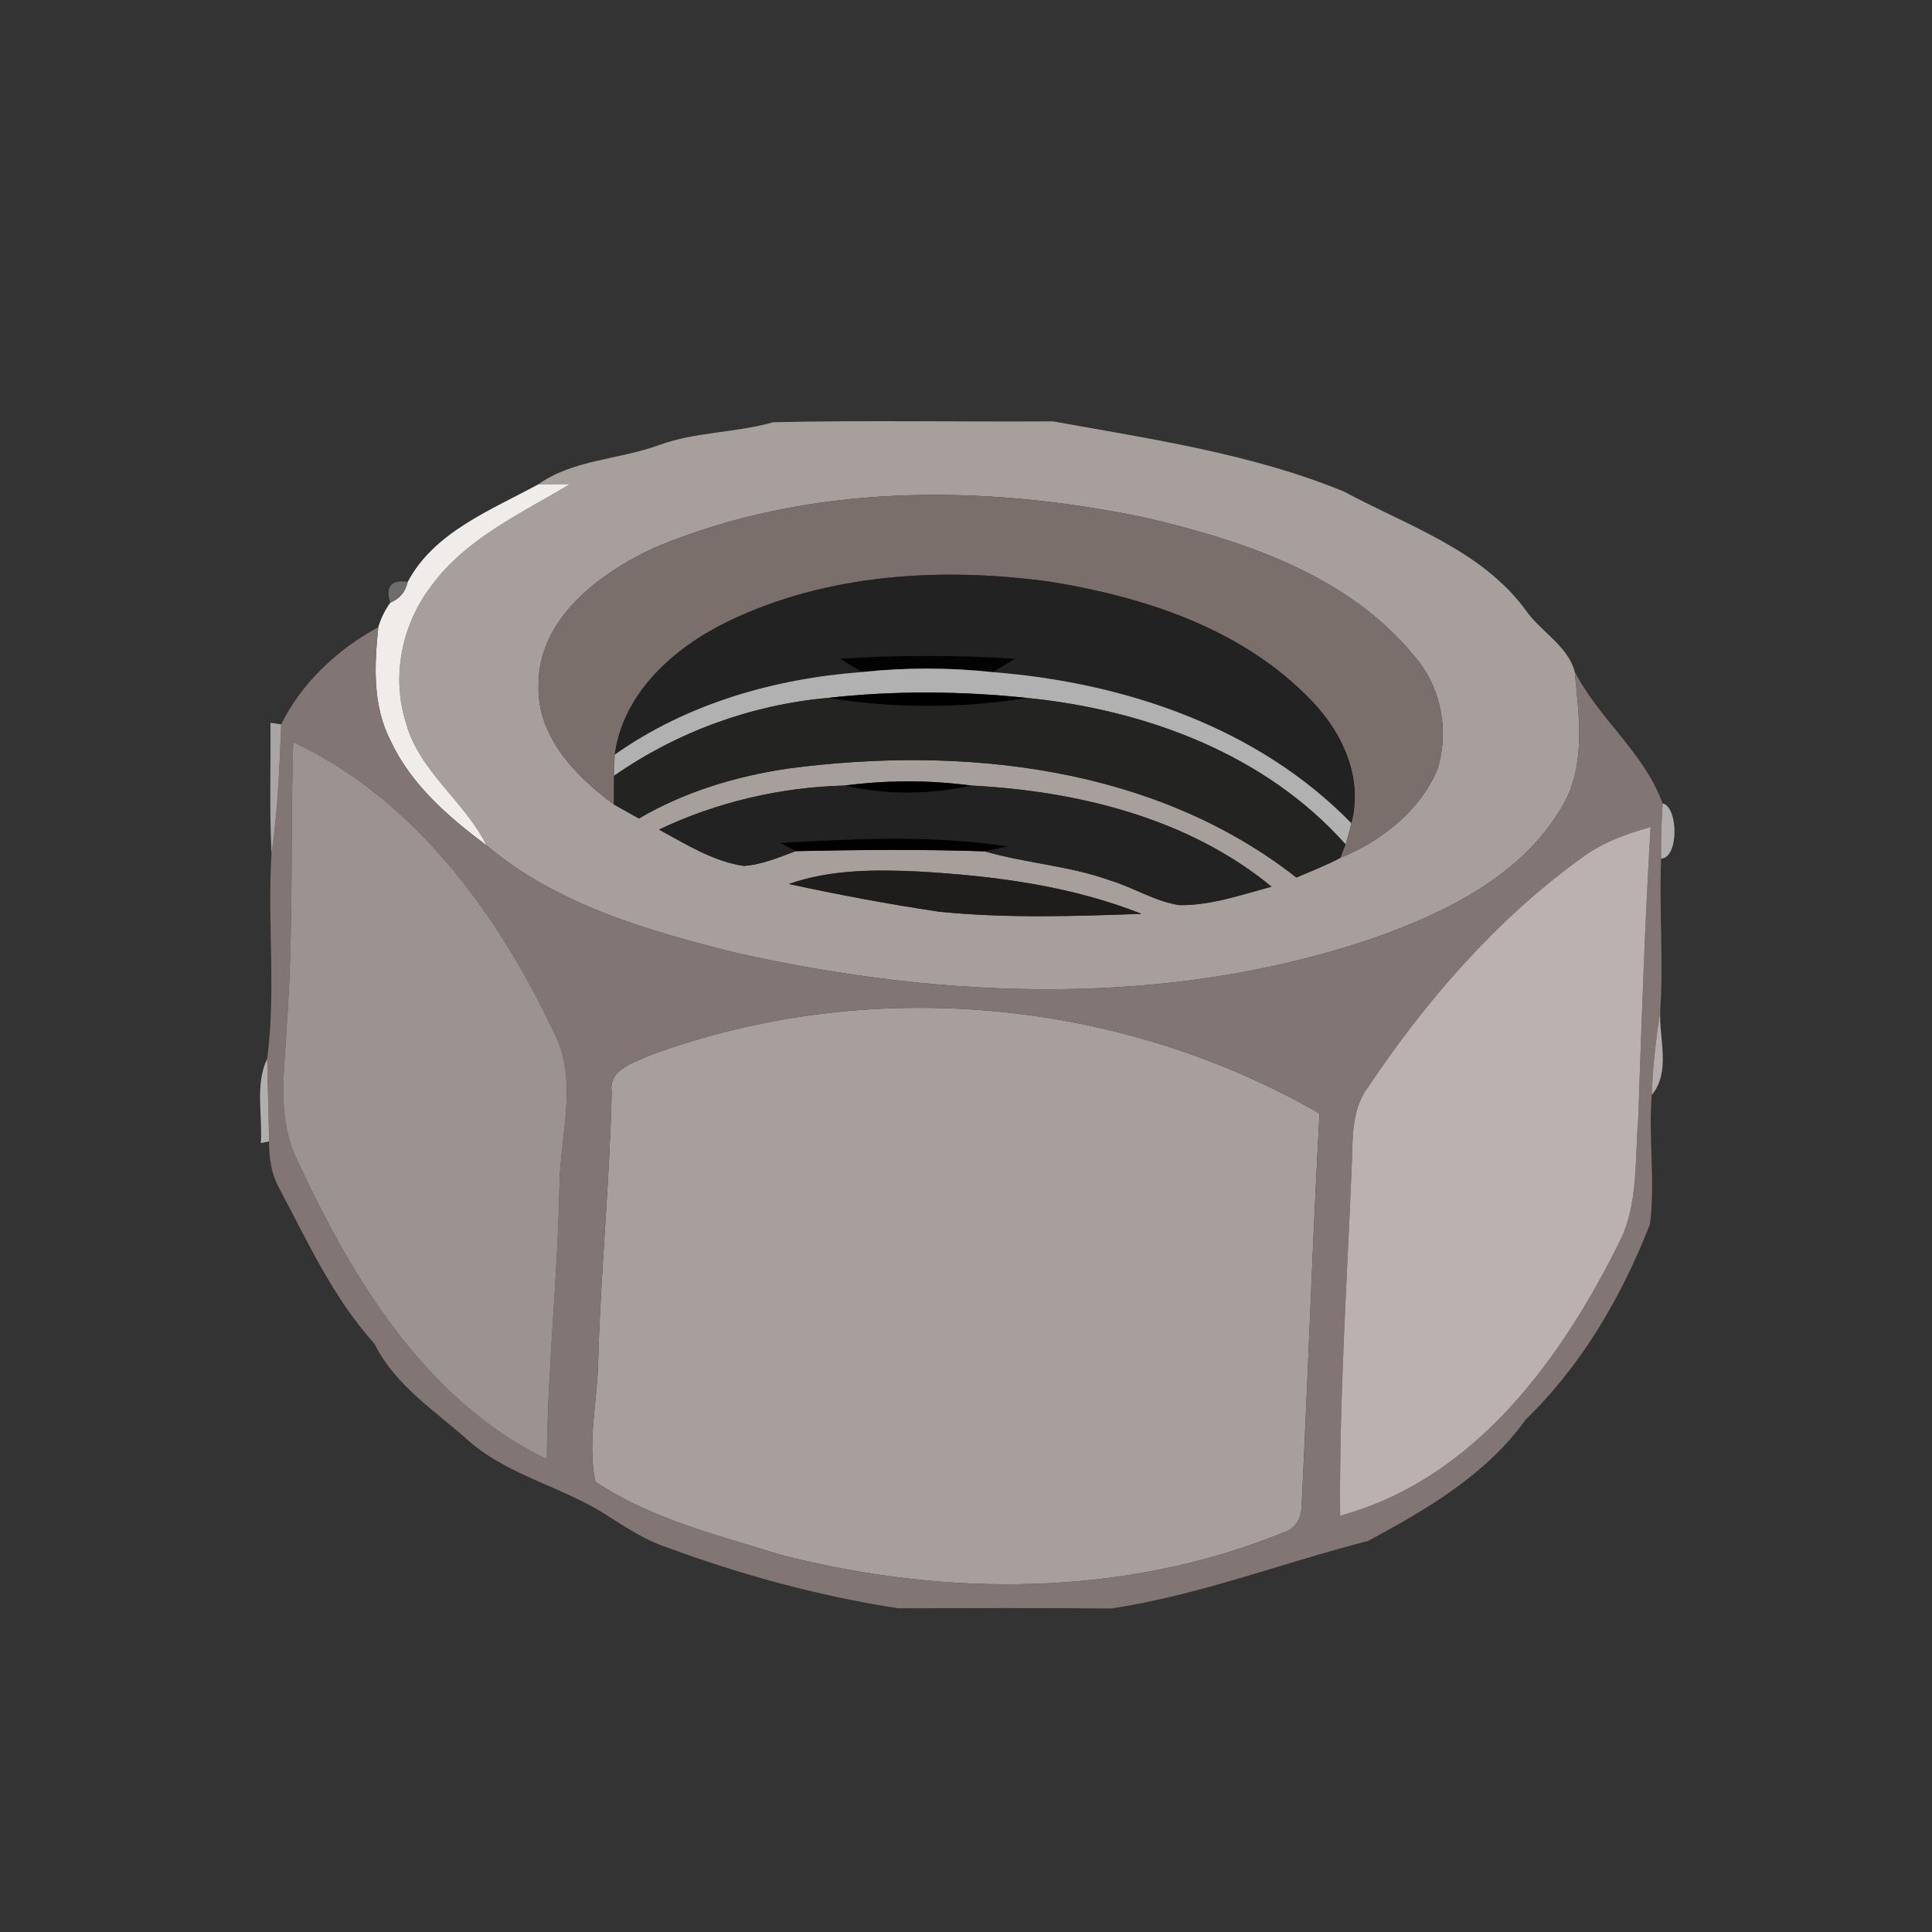 <?xml version="1.0" encoding="UTF-8" ?>
<!DOCTYPE svg PUBLIC "-//W3C//DTD SVG 1.1//EN" "http://www.w3.org/Graphics/SVG/1.1/DTD/svg11.dtd">
<svg width="200pt" height="200pt" viewBox="0 0 200 200" version="1.1" xmlns="http://www.w3.org/2000/svg">
<rect x="0" y="0" width="200" height="200" fill="#333333" stroke="none"/>
<g id="#a79f9bff">
<path fill="#a79f9b" opacity="1.00" d=" M 68.20 46.08 C 72.03 44.68 76.15 44.82 80.04 43.71 C 89.69 43.49 99.36 43.68 109.02 43.62 C 119.17 45.46 129.55 46.95 139.16 50.90 C 145.68 54.42 153.29 56.90 157.88 63.08 C 159.41 65.34 162.28 66.82 163.01 69.51 C 163.47 74.22 164.23 79.40 161.61 83.66 C 157.40 90.72 149.60 94.51 142.12 97.14 C 120.99 104.33 97.92 103.48 76.38 98.68 C 67.23 96.40 57.72 93.72 50.37 87.52 C 48.09 82.92 43.36 79.86 42.00 74.76 C 40.50 69.98 41.61 64.61 44.64 60.66 C 48.23 55.74 53.93 53.16 59.01 50.11 C 58.19 50.11 56.54 50.13 55.72 50.14 C 59.35 47.56 64.10 47.59 68.20 46.08 M 67.71 56.71 C 62.03 59.35 55.66 64.09 55.75 71.00 C 55.60 76.28 59.61 80.36 63.55 83.28 C 64.42 83.76 65.28 84.24 66.14 84.73 C 70.87 81.96 76.17 80.36 81.57 79.56 C 99.62 77.18 119.45 79.28 134.20 90.84 C 135.73 90.19 137.28 89.58 138.75 88.81 C 142.99 87.06 146.93 84.00 148.78 79.70 C 150.08 75.65 149.17 70.97 146.31 67.80 C 139.42 59.45 128.62 55.94 118.44 53.56 C 101.73 50.09 83.65 50.00 67.71 56.71 M 68.22 85.88 C 71.01 87.39 73.81 89.17 77.00 89.64 C 78.88 89.51 80.63 88.75 82.37 88.11 C 88.89 87.97 95.41 87.91 101.93 88.13 C 106.21 89.37 110.72 89.62 114.92 91.14 C 117.36 91.88 119.57 93.32 122.10 93.70 C 125.37 93.74 128.51 92.62 131.63 91.79 C 123.00 84.68 111.51 81.88 100.55 81.32 C 96.21 80.74 91.78 80.75 87.44 81.32 C 80.84 81.48 74.19 83.03 68.22 85.88 M 81.67 91.51 C 86.82 92.63 92.01 93.60 97.22 94.38 C 104.18 95.08 111.19 94.85 118.17 94.60 C 110.83 91.69 102.92 90.67 95.09 90.22 C 90.59 90.01 85.97 90.00 81.67 91.51 Z" />
<path fill="#a79f9b" opacity="1.00" d=" M 67.27 109.25 C 89.78 100.93 115.81 103.30 136.60 115.27 C 135.85 128.81 135.42 142.38 134.74 155.92 C 134.74 157.17 134.07 158.34 132.80 158.67 C 116.39 165.34 97.88 165.34 80.88 160.97 C 74.31 158.93 67.40 157.25 61.62 153.38 C 60.80 149.30 61.82 145.15 61.92 141.05 C 62.17 131.69 63.12 122.37 63.32 113.01 C 62.99 110.68 65.63 110.03 67.27 109.25 Z" />
</g>
<g id="#f0ece9ff">
<path fill="#f0ece9" opacity="1.00" d=" M 42.21 60.23 C 44.95 55.07 50.84 52.80 55.72 50.14 C 56.54 50.13 58.19 50.11 59.01 50.11 C 53.93 53.16 48.23 55.74 44.64 60.66 C 41.61 64.61 40.50 69.98 42.00 74.76 C 43.36 79.86 48.09 82.92 50.37 87.52 C 46.43 84.57 42.54 81.23 40.43 76.67 C 38.55 73.05 38.75 68.85 39.16 64.93 C 39.43 64.01 39.85 63.16 40.40 62.39 C 41.39 61.98 41.99 61.26 42.21 60.23 Z" />
</g>
<g id="#7a6f6bff">
<path fill="#7a6f6b" opacity="1.00" d=" M 67.71 56.71 C 83.65 50.00 101.73 50.09 118.44 53.56 C 128.62 55.94 139.42 59.45 146.31 67.80 C 149.17 70.97 150.08 75.65 148.78 79.70 C 146.93 84.00 142.99 87.06 138.75 88.81 C 138.89 88.46 139.16 87.76 139.29 87.41 C 139.51 86.68 139.71 85.96 139.89 85.22 C 141.22 80.22 138.69 75.26 135.12 71.88 C 128.11 64.94 118.30 61.78 108.78 60.23 C 97.57 58.68 85.65 59.35 75.34 64.34 C 69.80 67.03 64.50 71.70 63.64 78.12 C 63.60 78.85 63.57 79.58 63.57 80.31 C 63.55 81.30 63.55 82.29 63.55 83.28 C 59.61 80.36 55.60 76.28 55.75 71.00 C 55.66 64.09 62.03 59.35 67.71 56.71 Z" />
</g>
<g id="#82807fbe">
<path fill="#82807f" opacity="0.75" d=" M 40.40 62.39 C 39.89 60.71 40.49 59.99 42.21 60.23 C 41.99 61.26 41.39 61.98 40.40 62.39 Z" />
</g>
<g id="#232222ff">
<path fill="#232222" opacity="1.00" d=" M 75.34 64.34 C 85.65 59.35 97.57 58.68 108.78 60.23 C 118.30 61.78 128.11 64.94 135.12 71.88 C 138.69 75.26 141.22 80.22 139.89 85.22 C 130.21 75.27 116.36 70.64 102.78 69.58 C 103.36 69.23 104.51 68.54 105.08 68.19 C 99.04 67.80 92.97 67.79 86.93 68.19 C 87.50 68.54 88.64 69.23 89.21 69.57 C 80.13 70.26 71.14 72.83 63.64 78.12 C 64.50 71.70 69.80 67.03 75.34 64.34 Z" />
<path fill="#232222" opacity="1.00" d=" M 68.22 85.88 C 74.19 83.03 80.84 81.48 87.44 81.32 C 91.77 82.31 96.22 82.29 100.55 81.32 C 111.51 81.88 123.00 84.68 131.63 91.79 C 128.51 92.62 125.37 93.74 122.10 93.70 C 119.57 93.32 117.36 91.88 114.92 91.14 C 110.72 89.62 106.21 89.37 101.93 88.13 C 102.53 88.00 103.73 87.74 104.32 87.62 C 96.53 86.42 88.61 86.82 80.77 87.25 C 81.17 87.47 81.97 87.89 82.37 88.11 C 80.63 88.75 78.88 89.51 77.00 89.64 C 73.81 89.17 71.01 87.39 68.22 85.88 Z" />
</g>
<g id="#817674ff">
<path fill="#817674" opacity="1.00" d=" M 29.11 74.99 C 31.20 70.72 34.95 67.20 39.16 64.93 C 38.75 68.85 38.55 73.05 40.43 76.67 C 42.54 81.23 46.43 84.57 50.37 87.52 C 57.72 93.72 67.23 96.40 76.38 98.68 C 97.92 103.48 120.99 104.33 142.12 97.14 C 149.60 94.51 157.40 90.72 161.61 83.66 C 164.23 79.40 163.47 74.22 163.01 69.51 C 165.52 74.44 170.20 77.90 172.11 83.17 C 172.00 85.07 171.92 86.97 171.96 88.88 C 171.74 94.12 172.22 99.36 171.87 104.59 C 171.44 107.49 171.08 110.41 170.99 113.35 C 170.63 117.81 171.37 122.31 170.80 126.74 C 167.87 134.23 163.74 141.33 157.94 146.95 C 153.85 152.67 147.69 156.25 141.62 159.52 C 132.74 161.79 124.13 165.14 115.04 166.51 C 107.68 166.45 100.32 166.47 92.97 166.49 C 84.74 165.22 76.63 163.00 68.81 160.10 C 66.77 159.41 64.96 158.20 63.14 157.07 C 58.56 153.98 52.87 152.90 48.63 149.25 C 45.11 146.09 40.94 143.48 38.77 139.11 C 34.51 134.40 31.88 128.60 28.93 123.05 C 28.08 121.56 27.85 119.86 27.86 118.16 C 27.79 115.31 27.71 112.45 27.66 109.59 C 28.59 102.54 27.66 95.42 28.11 88.35 C 28.76 83.92 28.93 79.45 29.11 74.99 M 30.35 76.82 C 30.05 86.57 30.40 96.34 29.69 106.08 C 29.46 110.79 28.59 115.82 30.83 120.22 C 36.49 132.42 44.07 144.98 56.61 151.07 C 56.68 141.68 57.73 132.35 57.91 122.97 C 57.94 117.58 59.97 111.78 57.26 106.71 C 51.47 94.49 42.87 82.71 30.35 76.82 M 163.76 88.79 C 154.91 95.17 147.65 103.54 141.61 112.56 C 139.80 114.99 140.06 118.14 139.92 121.00 C 139.43 132.96 138.63 144.93 138.73 156.90 C 152.80 153.09 161.82 140.46 167.91 128.02 C 169.59 124.19 169.23 119.88 169.59 115.80 C 169.93 105.73 170.27 95.67 170.87 85.61 C 168.36 86.32 165.86 87.21 163.76 88.79 M 67.27 109.25 C 65.63 110.03 62.99 110.68 63.32 113.01 C 63.12 122.37 62.17 131.69 61.92 141.05 C 61.82 145.15 60.80 149.30 61.62 153.38 C 67.40 157.25 74.31 158.93 80.88 160.97 C 97.88 165.34 116.39 165.34 132.80 158.67 C 134.07 158.34 134.74 157.17 134.74 155.92 C 135.42 142.38 135.85 128.81 136.60 115.27 C 115.81 103.30 89.78 100.93 67.27 109.25 Z" />
</g>
<g id="#030303ff">
<path fill="#030303" opacity="1.00" d=" M 86.93 68.19 C 92.97 67.79 99.04 67.80 105.08 68.19 C 104.51 68.54 103.36 69.23 102.78 69.58 C 98.28 69.09 93.72 69.09 89.21 69.57 C 88.64 69.23 87.50 68.54 86.93 68.19 Z" />
</g>
<g id="#b1b1b1ff">
<path fill="#b1b1b1" opacity="1.00" d=" M 89.21 69.57 C 93.72 69.09 98.28 69.09 102.78 69.58 C 116.36 70.64 130.21 75.27 139.89 85.22 C 139.71 85.96 139.51 86.68 139.29 87.41 C 130.97 78.05 118.54 73.47 106.32 72.25 C 99.47 71.53 92.53 71.48 85.68 72.25 C 77.75 72.97 70.10 75.76 63.57 80.31 C 63.57 79.58 63.60 78.85 63.64 78.12 C 71.14 72.83 80.13 70.26 89.21 69.57 Z" />
</g>
<g id="#232322ff">
<path fill="#232322" opacity="1.00" d=" M 63.57 80.31 C 70.10 75.76 77.75 72.97 85.68 72.25 C 92.52 73.34 99.48 73.37 106.32 72.25 C 118.54 73.47 130.97 78.05 139.29 87.41 C 139.16 87.76 138.89 88.46 138.75 88.81 C 137.28 89.58 135.73 90.19 134.20 90.84 C 119.45 79.28 99.62 77.18 81.57 79.56 C 76.17 80.36 70.87 81.96 66.14 84.73 C 65.28 84.24 64.42 83.76 63.55 83.28 C 63.55 82.29 63.55 81.30 63.57 80.31 Z" />
</g>
<g id="#000000ff">
<path fill="#000000" opacity="1.00" d=" M 85.68 72.25 C 92.53 71.48 99.47 71.53 106.32 72.25 C 99.48 73.37 92.52 73.34 85.68 72.25 Z" />
<path fill="#000000" opacity="1.00" d=" M 87.44 81.32 C 91.78 80.75 96.21 80.74 100.55 81.32 C 96.22 82.29 91.77 82.31 87.44 81.32 Z" />
</g>
<g id="#aaa5a5ff">
<path fill="#aaa5a5" opacity="1.00" d=" M 28.00 74.82 L 29.11 74.99 C 28.93 79.45 28.76 83.92 28.11 88.35 C 27.88 83.84 28.03 79.33 28.00 74.82 Z" />
</g>
<g id="#9b938fff">
<path fill="#9b938f" opacity="1.00" d=" M 30.35 76.82 C 42.87 82.71 51.47 94.49 57.26 106.71 C 59.97 111.78 57.94 117.58 57.91 122.97 C 57.73 132.35 56.68 141.68 56.61 151.07 C 44.07 144.98 36.49 132.42 30.83 120.22 C 28.59 115.82 29.46 110.79 29.69 106.08 C 30.40 96.34 30.05 86.57 30.35 76.82 Z" />
</g>
<g id="#b2aeadff">
<path fill="#b2aead" opacity="1.00" d=" M 172.11 83.17 C 173.76 83.53 173.80 88.83 171.96 88.88 C 171.92 86.97 172.00 85.07 172.11 83.17 Z" />
</g>
<g id="#bbb2b0ff">
<path fill="#bbb2b0" opacity="1.00" d=" M 163.76 88.79 C 165.86 87.21 168.36 86.32 170.87 85.61 C 170.27 95.67 169.93 105.73 169.59 115.80 C 169.23 119.88 169.59 124.19 167.91 128.02 C 161.82 140.46 152.80 153.09 138.73 156.90 C 138.63 144.93 139.43 132.96 139.92 121.00 C 140.06 118.14 139.80 114.99 141.61 112.56 C 147.65 103.54 154.91 95.17 163.76 88.79 Z" />
</g>
<g id="#010101ff">
<path fill="#010101" opacity="1.00" d=" M 80.77 87.25 C 88.61 86.82 96.53 86.42 104.32 87.62 C 103.73 87.74 102.53 88.00 101.93 88.13 C 95.41 87.91 88.89 87.97 82.37 88.11 C 81.97 87.89 81.17 87.47 80.77 87.25 Z" />
</g>
<g id="#1f1d1bff">
<path fill="#1f1d1b" opacity="1.00" d=" M 81.67 91.51 C 85.97 90.00 90.59 90.01 95.09 90.22 C 102.92 90.67 110.83 91.69 118.17 94.60 C 111.19 94.85 104.18 95.08 97.22 94.38 C 92.01 93.60 86.82 92.63 81.67 91.51 Z" />
</g>
<g id="#b2acacfb">
<path fill="#b2acac" opacity="1.00" d=" M 170.99 113.35 C 171.08 110.41 171.44 107.49 171.87 104.59 C 171.70 107.46 173.01 110.93 170.99 113.35 Z" />
</g>
<g id="#b1afaeff">
<path fill="#b1afae" opacity="1.00" d=" M 27.66 109.59 C 27.71 112.45 27.79 115.31 27.86 118.16 L 27.00 118.33 C 27.20 115.44 26.37 112.30 27.66 109.59 Z" />
</g>
</svg>

